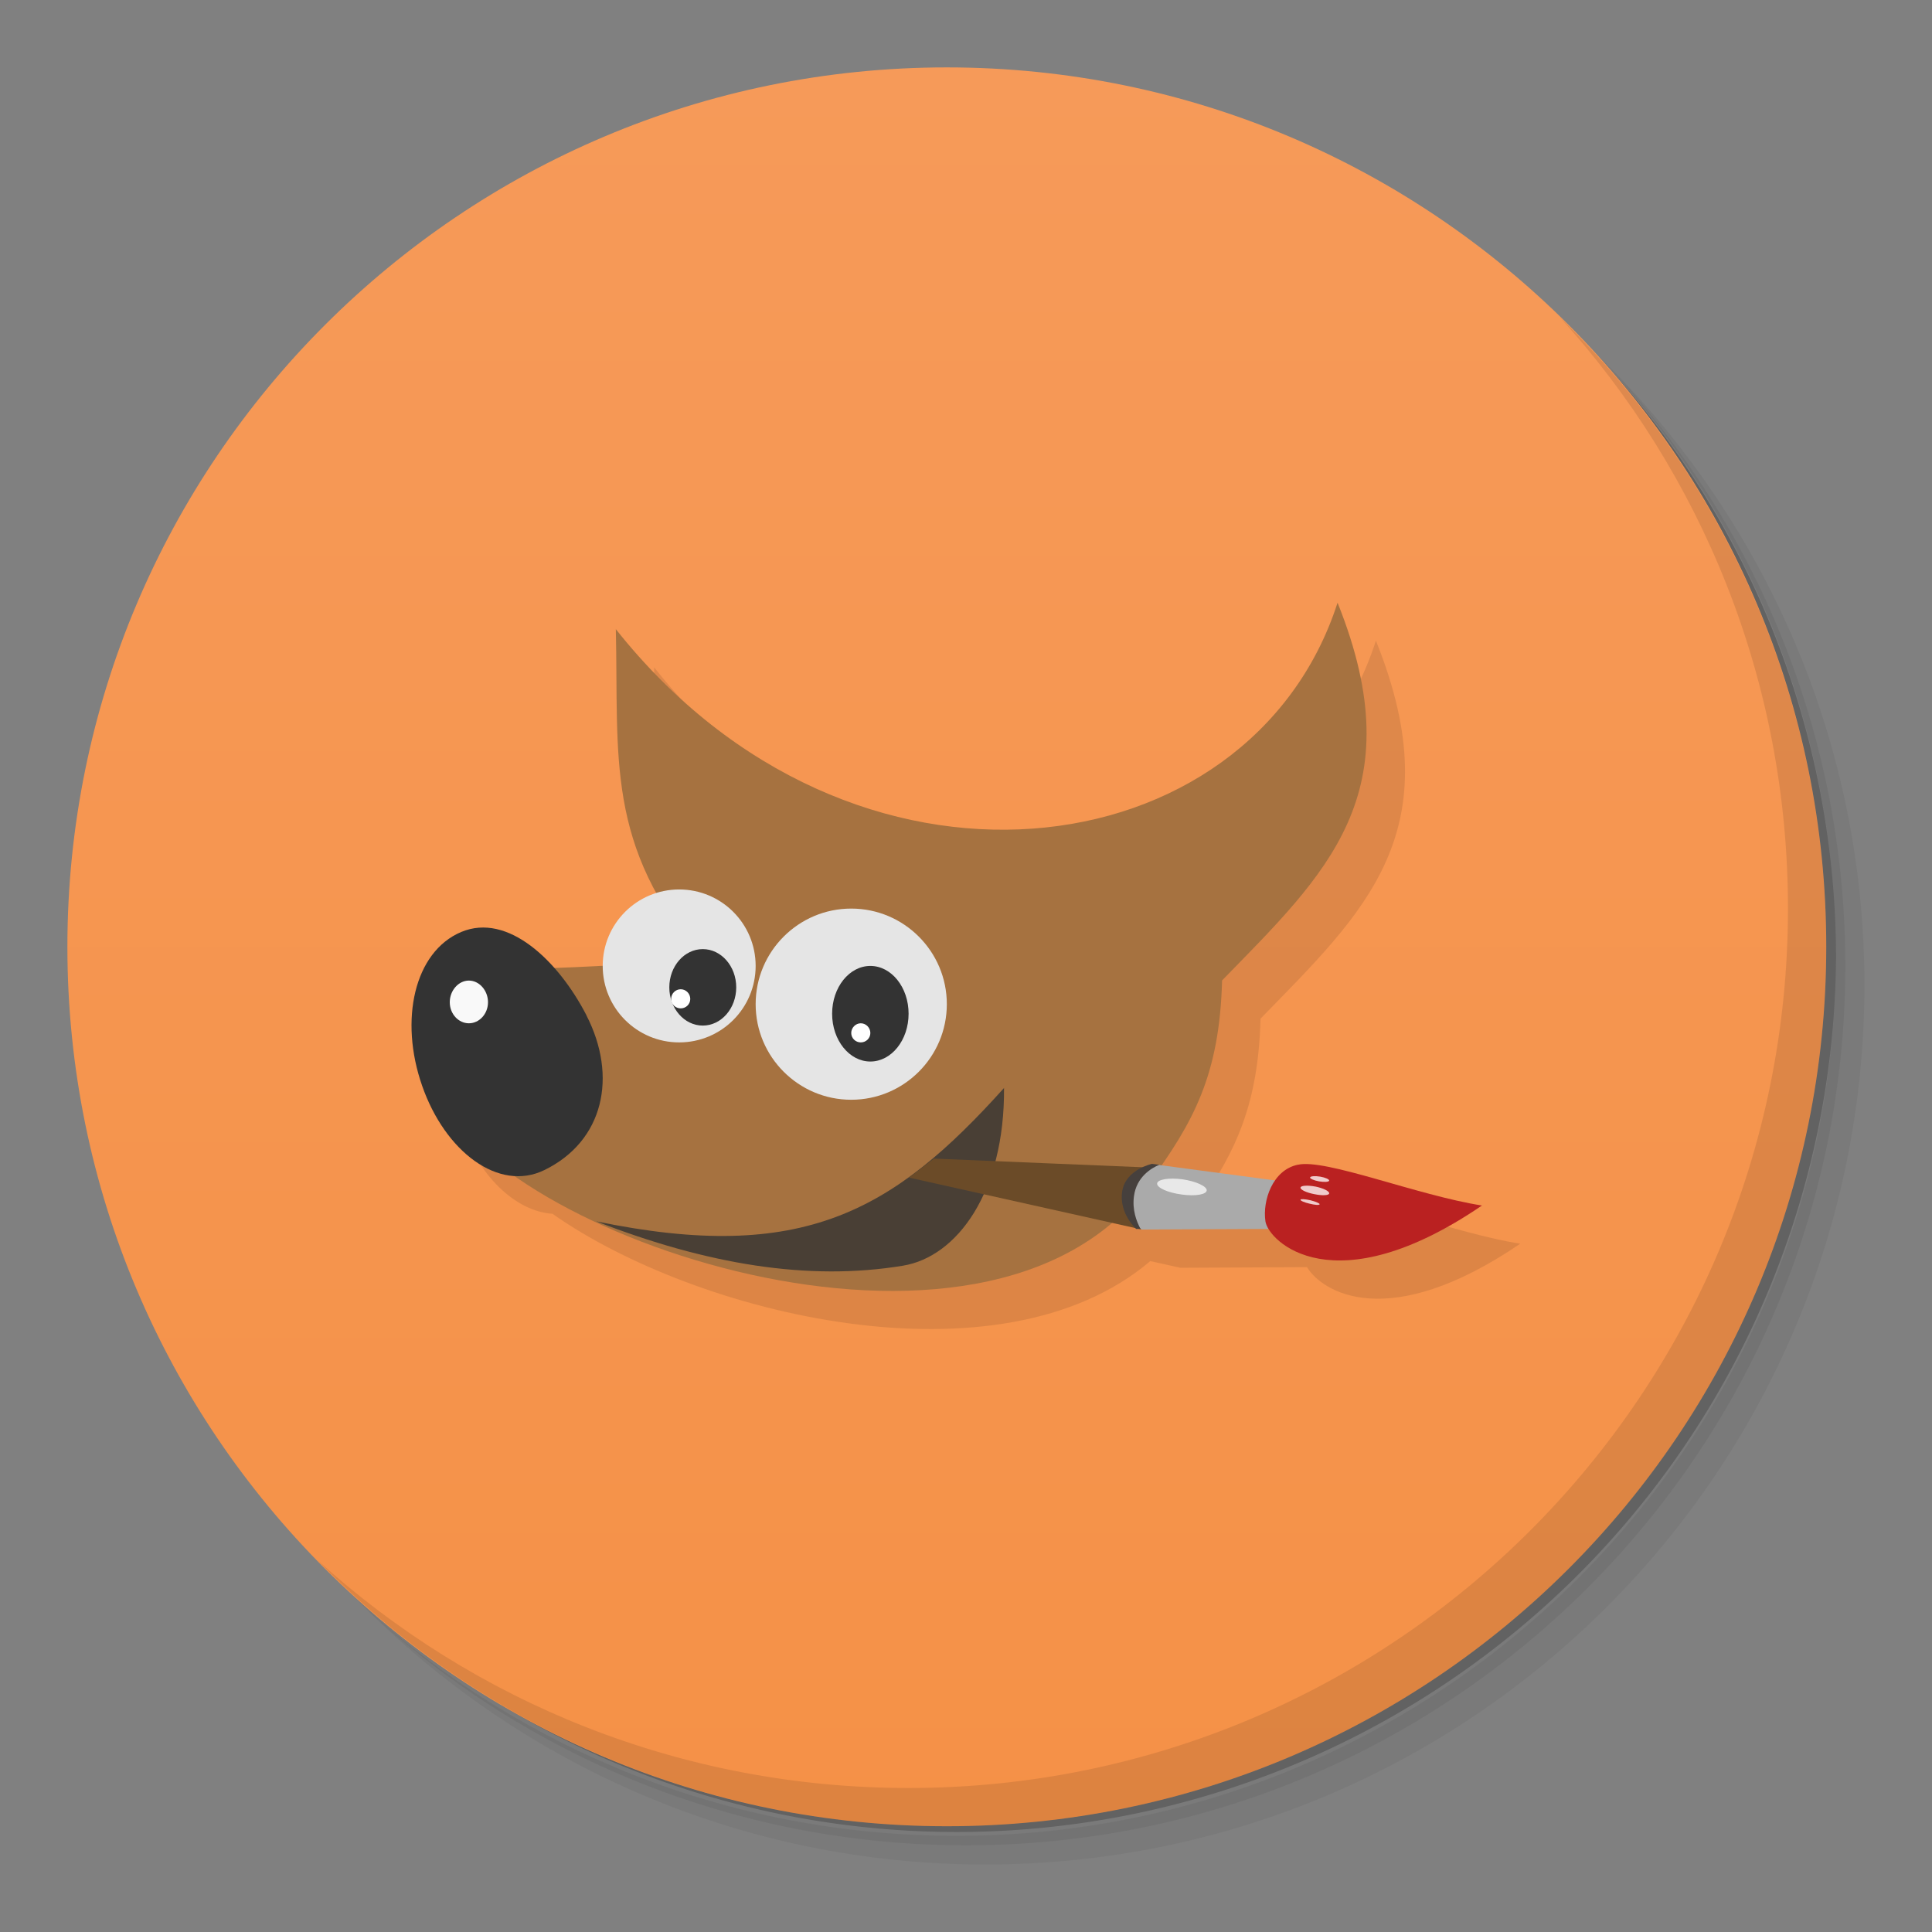 <?xml version="1.0" encoding="UTF-8" standalone="no"?>
<svg
   xmlns:dc="http://purl.org/dc/elements/1.1/"
   xmlns:cc="http://creativecommons.org/ns#"
   xmlns:rdf="http://www.w3.org/1999/02/22-rdf-syntax-ns#"
   xmlns:svg="http://www.w3.org/2000/svg"
   xmlns="http://www.w3.org/2000/svg"
   xmlns:sodipodi="http://sodipodi.sourceforge.net/DTD/sodipodi-0.dtd"
   xmlns:inkscape="http://www.inkscape.org/namespaces/inkscape"
   viewBox="0 0 86 86.003"
   id="svg2"
   version="1.1"
   inkscape:version="0.91 r13725"
   sodipodi:docname="gimp.svg"
   width="86"
   height="86.003">
  <rect x="0" y="0" width="86" height="86.003" fill="#808080" stroke="none"/>
  <sodipodi:namedview
     pagecolor="#ffffff"
     bordercolor="#666666"
     borderopacity="1"
     objecttolerance="10"
     gridtolerance="10"
     guidetolerance="10"
     inkscape:pageopacity="0"
     inkscape:pageshadow="2"
     inkscape:window-width="1600"
     inkscape:window-height="837"
     id="namedview93"
     showgrid="false"
     fit-margin-top="3"
     fit-margin-left="3"
     fit-margin-right="3"
     fit-margin-bottom="3"
     inkscape:zoom="4.9166667"
     inkscape:cx="-0.033898315"
     inkscape:cy="27.000001"
     inkscape:window-x="0"
     inkscape:window-y="32"
     inkscape:window-maximized="1"
     inkscape:current-layer="svg2" />
  <defs
     id="defs4">
    <linearGradient
       id="linearGradient3764"
       y1="47"
       x2="0"
       y2="1"
       gradientUnits="userSpaceOnUse">
      <stop
         style="stop-color:#f59147;stop-opacity:1"
         id="stop7" />
      <stop
         offset="1"
         style="stop-color:#f69a59;stop-opacity:1"
         id="stop9" />
    </linearGradient>
    <clipPath
       id="clipPath-734952566">
      <g
         transform="translate(0,-1004.362)"
         id="g12">
        <path
           d="m -24,13 c 0,1.105 -0.672,2 -1.5,2 -0.828,0 -1.5,-0.895 -1.5,-2 0,-1.105 0.672,-2 1.5,-2 0.828,0 1.5,0.895 1.5,2 z"
           transform="matrix(15.333,0,0,11.5,415,878.862)"
           style="fill:#1890d0"
           id="path14"
           inkscape:connector-curvature="0" />
      </g>
    </clipPath>
    <clipPath
       id="clipPath-744510083">
      <g
         transform="translate(0,-1004.362)"
         id="g17">
        <path
           d="m -24,13 c 0,1.105 -0.672,2 -1.5,2 -0.828,0 -1.5,-0.895 -1.5,-2 0,-1.105 0.672,-2 1.5,-2 0.828,0 1.5,0.895 1.5,2 z"
           transform="matrix(15.333,0,0,11.5,415,878.862)"
           style="fill:#1890d0"
           id="path19"
           inkscape:connector-curvature="0" />
      </g>
    </clipPath>
  </defs>
  <g
     id="g3423"
     transform="matrix(1.702,0,0,1.702,1.298,1.298)">
    <g
       id="g21">
      <path
         id="path23"
         style="opacity:0.05"
         d="m 36.31,5 c 5.859,4.062 9.688,10.831 9.688,18.5 0,12.426 -10.07,22.5 -22.5,22.5 -7.669,0 -14.438,-3.828 -18.5,-9.688 1.037,1.822 2.306,3.499 3.781,4.969 4.085,3.712 9.514,5.969 15.469,5.969 12.703,0 23,-10.298 23,-23 0,-5.954 -2.256,-11.384 -5.969,-15.469 C 39.81,7.306 38.132,6.037 36.31,5 Z m 4.969,3.781 c 3.854,4.113 6.219,9.637 6.219,15.719 0,12.703 -10.297,23 -23,23 -6.081,0 -11.606,-2.364 -15.719,-6.219 4.16,4.144 9.883,6.719 16.219,6.719 12.703,0 23,-10.298 23,-23 0,-6.335 -2.575,-12.06 -6.719,-16.219 z"
         inkscape:connector-curvature="0" />
      <path
         id="path25"
         style="opacity:0.1"
         d="m 41.28,8.781 c 3.712,4.085 5.969,9.514 5.969,15.469 0,12.703 -10.297,23 -23,23 -5.954,0 -11.384,-2.256 -15.469,-5.969 4.113,3.854 9.637,6.219 15.719,6.219 12.703,0 23,-10.298 23,-23 0,-6.081 -2.364,-11.606 -6.219,-15.719 z"
         inkscape:connector-curvature="0" />
      <path
         id="path27"
         style="opacity:0.2"
         d="M 31.25,2.375 C 39.865,5.529 46,13.792 46,23.505 c 0,12.426 -10.07,22.5 -22.5,22.5 -9.708,0 -17.971,-6.135 -21.12,-14.75 a 23,23 0 0 0 44.875,-7 23,23 0 0 0 -16,-21.875 z"
         inkscape:connector-curvature="0" />
    </g>
    <g
       id="g29">
      <path
         id="path31"
         style="fill:url(#linearGradient3764);fill-opacity:1"
         d="M 24,1 C 36.703,1 47,11.297 47,24 47,36.703 36.703,47 24,47 11.297,47 1,36.703 1,24 1,11.297 11.297,1 24,1 Z"
         inkscape:connector-curvature="0" />
    </g>
    <g
       id="g33">
      <g
         clip-path="url(#clipPath-734952566)"
         id="g35">
        <g
           id="g37"
           transform="translate(1,1)">
          <g
             id="g39"
             style="opacity:0.1">
            <!-- color: #f69a59 -->
            <g
               id="g41">
              <path
                 id="path43"
                 transform="translate(-1,-1)"
                 d="m 35.22,16 c -2.27,7.04 -12.695,8.483 -18.875,0.691 0.062,2.687 -0.133,4.697 1.078,6.902 -0.819,0.248 -1.418,0.999 -1.422,1.898 -0.369,0.02 -0.884,0.038 -1.281,0.053 -0.709,-0.795 -1.586,-1.284 -2.422,-0.932 -1.227,0.52 -1.622,2.301 -1.02,4.02 0.469,1.351 1.436,2.287 2.408,2.35 3.736,2.632 11.687,4.594 15.635,1.238 l 0.768,0.17 c 0,0 0.002,0.004 0.002,0.004 l 0.012,0 3.318,-0.016 c 0.378,0.635 2.104,1.751 5.576,-0.613 -1.695,-0.266 -4.094,-1.234 -4.816,-1.066 -0.255,0.053 -0.432,0.218 -0.572,0.414 l -3,-0.4 C 31.561,29.338 32.146,28.11 32.205,25.879 34.912,23.098 37.235,21 35.225,16 Z m -18.875,0.691 c 0,0 0,-0.003 0,-0.004 l -0.004,0 c 0,0 0.003,0.002 0.004,0.004 z"
                 inkscape:connector-curvature="0" />
              <path
                 id="path45"
                 style="fill:#000000;fill-opacity:1;fill-rule:nonzero;stroke:none"
                 d="m 11.5,24.883 c -0.273,0 -0.5,0.262 -0.5,0.566 0,0.305 0.227,0.551 0.5,0.551 0.273,0 0.5,-0.246 0.5,-0.551 0,-0.305 -0.227,-0.566 -0.5,-0.566 m 0,0"
                 inkscape:connector-curvature="0" />
            </g>
          </g>
        </g>
      </g>
    </g>
    <g
       id="g47"
       transform="translate(3.4047873e-4,0)">
      <g
         clip-path="url(#clipPath-744510083)"
         id="g49">
        <!-- color: #f69a59 -->
        <g
           id="g51">
          <path
             id="path53"
             style="fill:#a67240;fill-opacity:1;fill-rule:nonzero;stroke:none"
             d="m 15.34,15.688 c 6.18,7.797 16.609,6.355 18.879,-0.688 2.01,5 -0.313,7.098 -3.02,9.879 -0.066,2.488 -0.758,3.719 -1.918,5.309 -4.285,5.895 -17.309,1.246 -18.535,-2.359 l 1.363,-3.223 c 2.328,-0.07 3.125,-0.098 5.496,-0.305 -2.547,-2.953 -2.184,-5.25 -2.262,-8.613 m 0,0"
             inkscape:connector-curvature="0" />
          <path
             id="path55"
             style="fill:#333333;fill-opacity:1;fill-rule:nonzero;stroke:none"
             d="m 14.574,25.793 c 0.82,1.594 0.457,3.289 -1.102,4.047 -1.195,0.582 -2.598,-0.488 -3.195,-2.207 -0.602,-1.719 -0.207,-3.5 1.02,-4.02 1.223,-0.516 2.543,0.754 3.277,2.176 m 0,0"
             inkscape:connector-curvature="0" />
          <path
             id="path57"
             style="fill:#e5e5e5;fill-opacity:1;fill-rule:nonzero;stroke:none"
             d="m 19,24.5 c 0,1.105 -0.895,2 -2,2 -1.105,0 -2,-0.895 -2,-2 0,-1.105 0.895,-2 2,-2 1.105,0 2,0.895 2,2 m 0,0"
             inkscape:connector-curvature="0" />
          <path
             id="path59"
             style="fill:#e5e5e5;fill-opacity:1;fill-rule:nonzero;stroke:none"
             d="M 24,25.5 C 24,26.879 22.879,28 21.5,28 20.121,28 19,26.879 19,25.5 19,24.121 20.121,23 21.5,23 c 1.379,0 2.5,1.121 2.5,2.5 m 0,0"
             inkscape:connector-curvature="0" />
          <path
             id="path61"
             style="fill:#333333;fill-opacity:1;fill-rule:nonzero;stroke:none"
             d="m 18.492,25.06 c 0,0.551 -0.391,1 -0.875,1 -0.484,0 -0.875,-0.449 -0.875,-1 0,-0.551 0.391,-1 0.875,-1 0.484,0 0.875,0.449 0.875,1 m 0,0"
             inkscape:connector-curvature="0" />
          <path
             id="path63"
             style="fill:#333333;fill-opacity:1;fill-rule:nonzero;stroke:none"
             d="m 23,25.75 c 0,0.691 -0.449,1.25 -1,1.25 -0.551,0 -1,-0.559 -1,-1.25 0,-0.691 0.449,-1.25 1,-1.25 0.551,0 1,0.559 1,1.25 m 0,0"
             inkscape:connector-curvature="0" />
          <path
             id="path65"
             style="fill:#333333;fill-opacity:0.8;fill-rule:nonzero;stroke:none"
             d="m 14.832,31.18 c 5.41,1.121 7.773,-0.273 10.664,-3.488 0.02,2.734 -1.234,4.418 -2.645,4.648 -2.484,0.41 -5.137,-0.039 -8.02,-1.16 m 0,0"
             inkscape:connector-curvature="0" />
          <path
             id="path67"
             style="fill:#6b4b28;fill-opacity:1;fill-rule:nonzero;stroke:none"
             d="m 23.668,29.539 5.824,0.242 -0.391,1.613 -6.094,-1.359 c 0.223,-0.16 0.43,-0.336 0.66,-0.496 m 0,0"
             inkscape:connector-curvature="0" />
          <path
             id="path69"
             style="fill:#aaaaaa;fill-opacity:1;fill-rule:nonzero;stroke:none"
             d="m 32.656,30.12 -3.164,-0.422 c 0,0 -0.688,0.145 -0.781,0.719 -0.09,0.578 0.379,0.977 0.379,0.977 l 3.473,-0.016 m 0.094,-1.258"
             inkscape:connector-curvature="0" />
          <path
             id="path71"
             style="fill:#ba2121;fill-opacity:1;fill-rule:nonzero;stroke:none"
             d="m 33.18,29.699 c -0.664,0.137 -0.926,0.945 -0.848,1.477 0.07,0.52 1.781,2.234 5.664,-0.41 C 36.301,30.5 33.902,29.532 33.18,29.7 m 0,0"
             inkscape:connector-curvature="0" />
          <path
             id="path73"
             style="fill:#f9f9f9;fill-opacity:1;fill-rule:nonzero;stroke:none"
             d="m 11.5,24.883 c -0.273,0 -0.5,0.262 -0.5,0.566 0,0.305 0.227,0.551 0.5,0.551 0.273,0 0.5,-0.246 0.5,-0.551 0,-0.305 -0.227,-0.566 -0.5,-0.566 m 0,0"
             inkscape:connector-curvature="0" />
          <path
             id="path75"
             style="fill:#ffffff;fill-opacity:1;fill-rule:nonzero;stroke:none"
             d="m 17.04,25.11 c -0.137,0 -0.25,0.113 -0.25,0.254 0,0.137 0.113,0.246 0.25,0.246 0.137,0 0.25,-0.109 0.25,-0.246 0,-0.141 -0.113,-0.254 -0.25,-0.254 m 0,0"
             inkscape:connector-curvature="0" />
          <path
             id="path77"
             style="fill:#ffffff;fill-opacity:1;fill-rule:nonzero;stroke:none"
             d="m 21.75,26 c -0.137,0 -0.25,0.117 -0.25,0.254 0,0.137 0.113,0.246 0.25,0.246 C 21.887,26.5 22,26.391 22,26.254 22,26.117 21.887,26 21.75,26 m 0,0"
             inkscape:connector-curvature="0" />
          <path
             id="path79"
             style="fill:#ffffff;fill-opacity:0.765;fill-rule:nonzero;stroke:none"
             d="m 33.637,30.27 c -0.207,-0.039 -0.379,-0.027 -0.387,0.027 -0.008,0.055 0.156,0.133 0.363,0.172 0.207,0.043 0.379,0.035 0.387,-0.02 0.008,-0.059 -0.156,-0.137 -0.363,-0.18 m 0,0"
             inkscape:connector-curvature="0" />
          <path
             id="path81"
             style="fill:#ffffff;fill-opacity:0.765;fill-rule:nonzero;stroke:none"
             d="m 33.762,30.01 c -0.137,-0.023 -0.254,-0.012 -0.262,0.023 -0.004,0.031 0.102,0.078 0.238,0.102 0.137,0.023 0.254,0.016 0.262,-0.02 0.004,-0.035 -0.102,-0.082 -0.238,-0.105 m 0,0"
             inkscape:connector-curvature="0" />
          <path
             id="path83"
             style="fill:#ffffff;fill-opacity:0.765;fill-rule:nonzero;stroke:none"
             d="m 33.512,30.629 c -0.137,-0.031 -0.254,-0.039 -0.262,-0.016 -0.008,0.027 0.102,0.074 0.238,0.105 0.137,0.035 0.254,0.043 0.262,0.016 0.008,-0.023 -0.098,-0.07 -0.238,-0.105 m 0,0"
             inkscape:connector-curvature="0" />
          <path
             id="path85"
             style="fill:#ffffff;fill-opacity:0.733;fill-rule:nonzero;stroke:none"
             d="m 30.16,30.08 c -0.359,-0.047 -0.656,0.004 -0.66,0.113 -0.004,0.109 0.281,0.238 0.641,0.285 0.355,0.051 0.652,0 0.656,-0.109 0.004,-0.105 -0.281,-0.238 -0.637,-0.289 m 0,0"
             inkscape:connector-curvature="0" />
          <path
             id="path87"
             style="fill:#46403d;fill-opacity:1;fill-rule:nonzero;stroke:none"
             d="m 29.367,29.676 c 0,0 -0.691,0.145 -0.781,0.719 -0.09,0.578 0.367,0.984 0.367,0.984 l 0.113,0 c -0.109,-0.207 -0.219,-0.5 -0.172,-0.855 0.066,-0.512 0.465,-0.742 0.664,-0.824 m -0.191,-0.023"
             inkscape:connector-curvature="0" />
        </g>
      </g>
    </g>
    <g
       id="g89">
      <path
         id="path91"
         style="opacity:0.1"
         d="m 40.03,7.531 c 3.712,4.084 5.969,9.514 5.969,15.469 0,12.703 -10.297,23 -23,23 C 17.045,46 11.615,43.744 7.53,40.031 11.708,44.322 17.54,47 23.999,47 c 12.703,0 23,-10.298 23,-23 0,-6.462 -2.677,-12.291 -6.969,-16.469 z"
         inkscape:connector-curvature="0" />
    </g>
  </g>
</svg>
